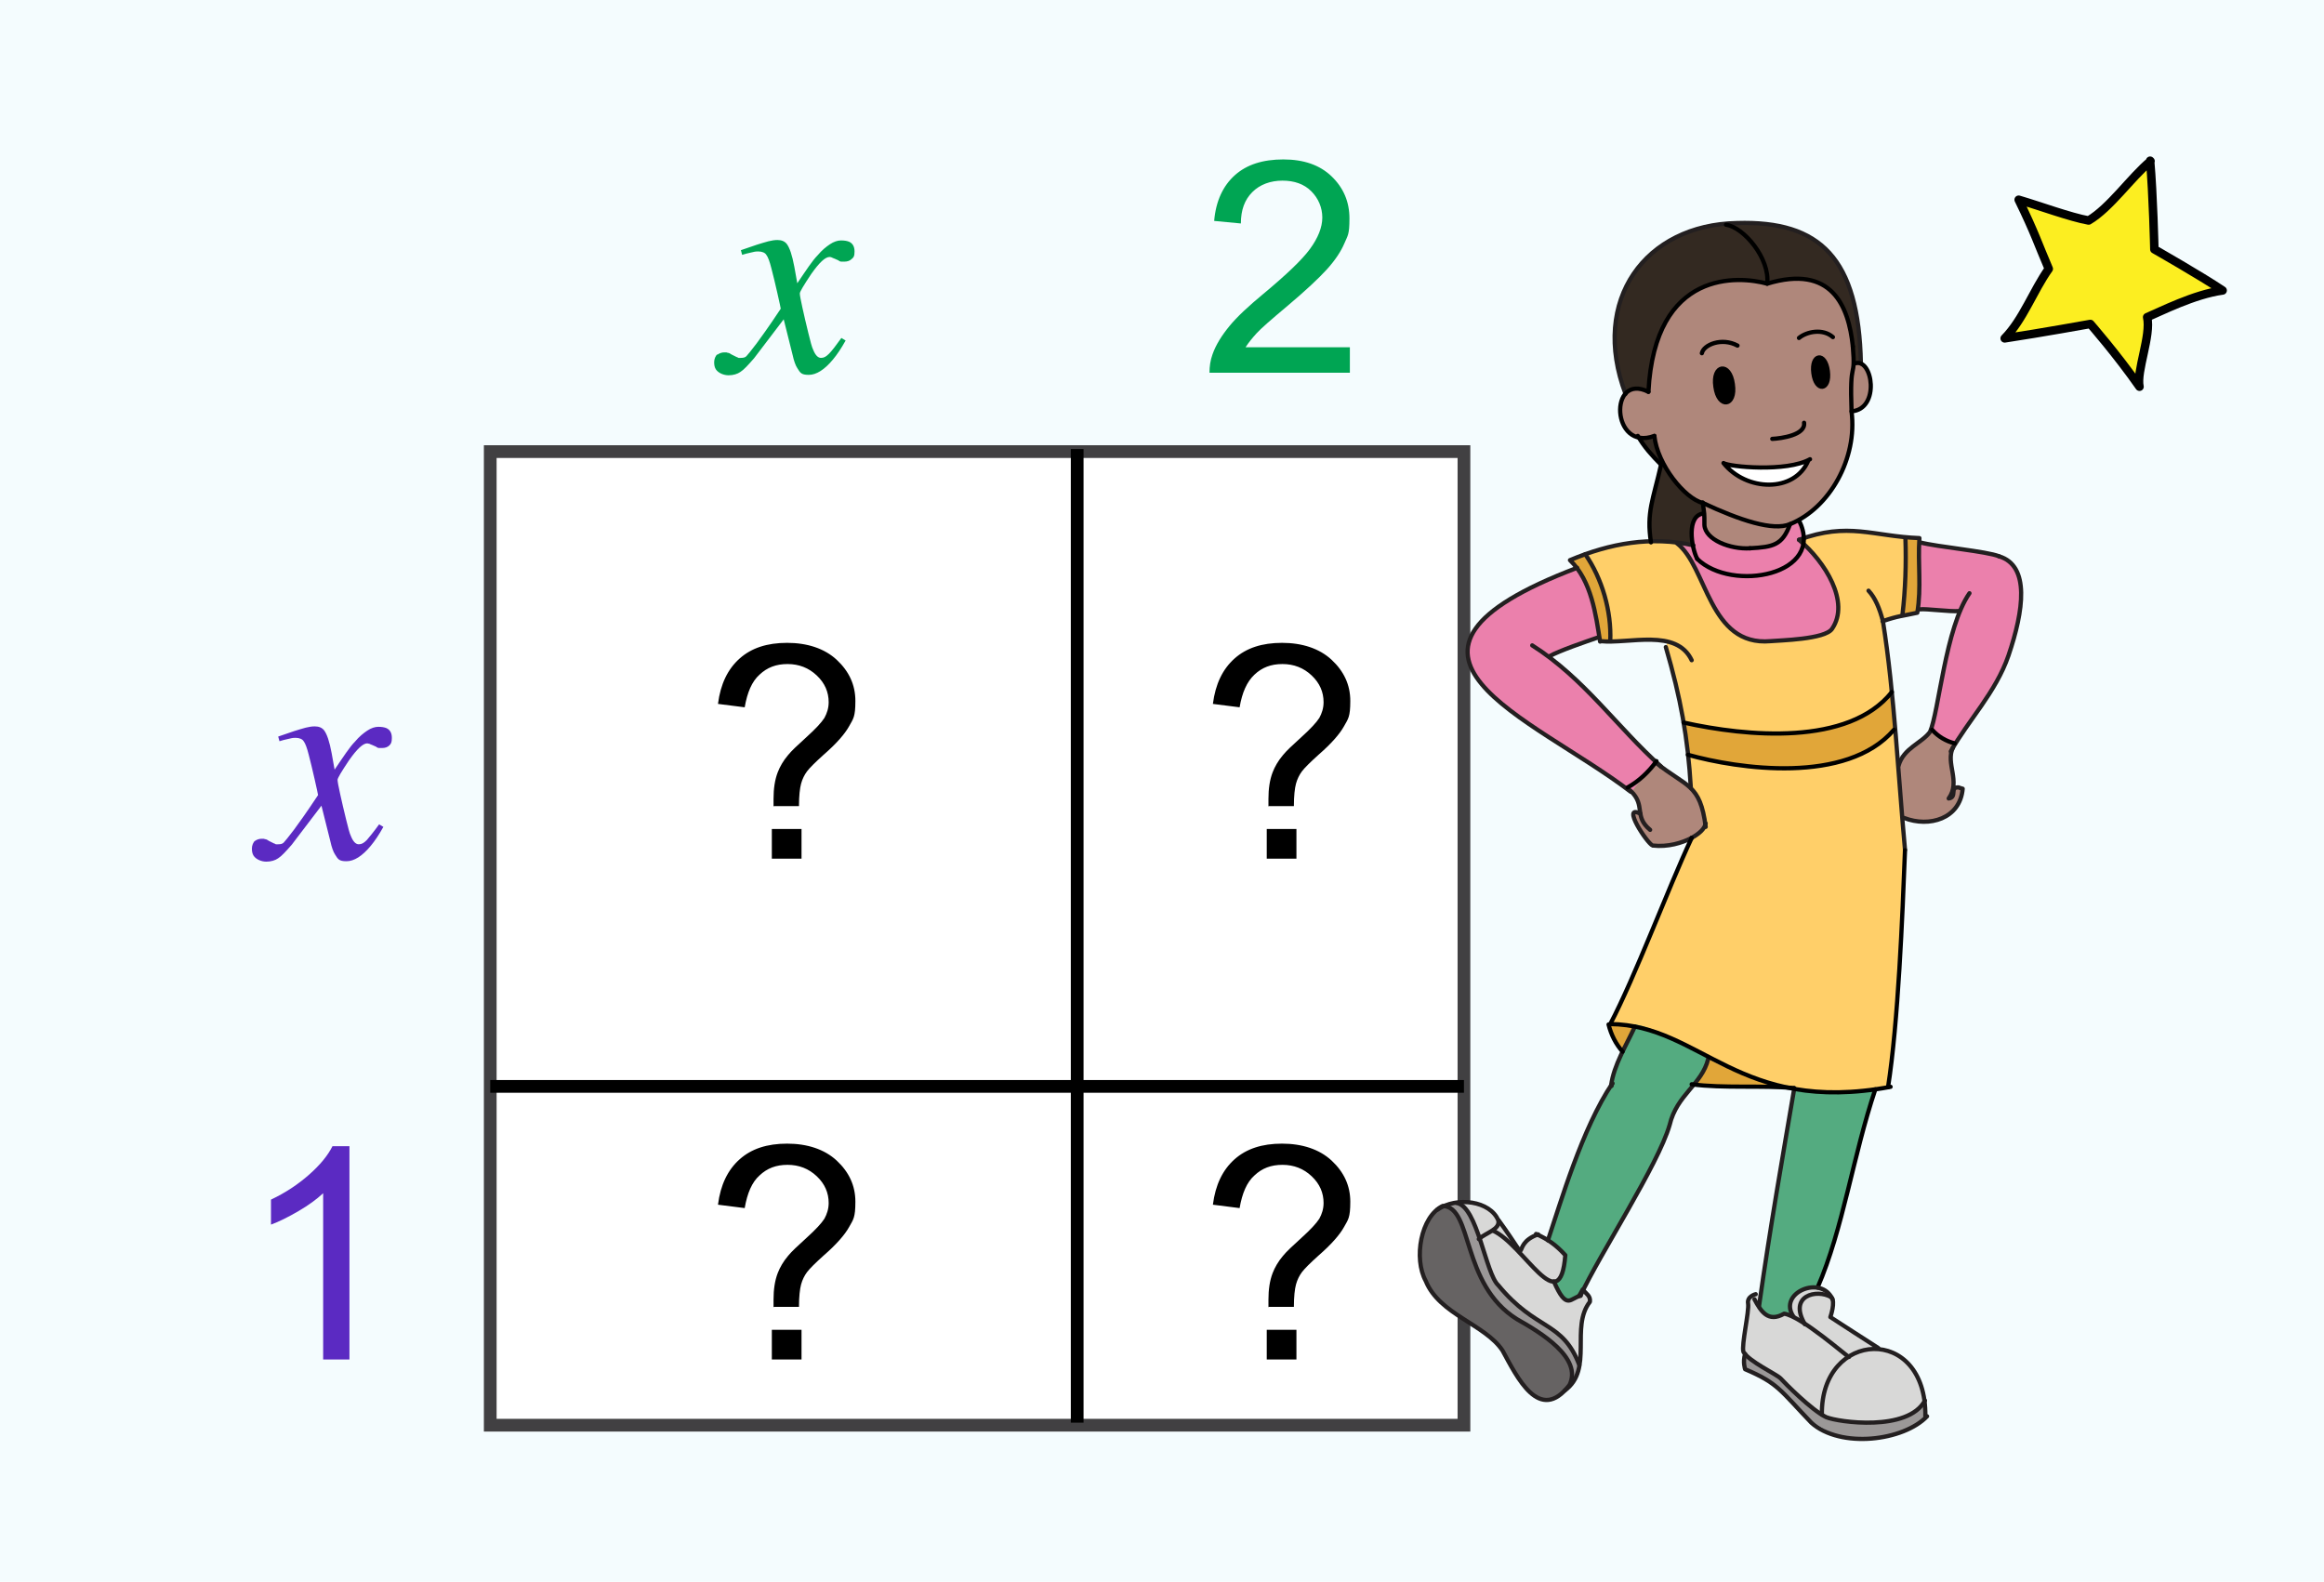 <?xml version="1.0" encoding="UTF-8"?><svg id="Layer_1" xmlns="http://www.w3.org/2000/svg" width="548" height="373" viewBox="0 0 548 373"><defs><style>.cls-1,.cls-2,.cls-3,.cls-4,.cls-5{fill:none;}.cls-1,.cls-2,.cls-6{stroke-linejoin:round;}.cls-1,.cls-2,.cls-6,.cls-4,.cls-5{stroke-linecap:round;}.cls-1,.cls-4{stroke:#231f20;}.cls-2,.cls-3,.cls-6,.cls-5{stroke:#000;}.cls-3,.cls-4,.cls-5{stroke-miterlimit:10;}.cls-3,.cls-7{stroke-width:3px;}.cls-6{fill:#fcee21;stroke-width:2px;}.cls-7{stroke:#414042;}.cls-7,.cls-8{fill:#fff;}.cls-9,.cls-10,.cls-11,.cls-12,.cls-13,.cls-14,.cls-15,.cls-16,.cls-17,.cls-18,.cls-19,.cls-8,.cls-20,.cls-21,.cls-22{stroke-width:0px;}.cls-10{fill:#5b2ac2;}.cls-11{fill:#54ab80;}.cls-12{fill:#9b9898;}.cls-13{fill:#e1a639;}.cls-14{fill:#e0bfa4;}.cls-15{fill:#d8d8d7;}.cls-16{fill:#af877b;}.cls-17{fill:#666363;}.cls-18{fill:#332921;}.cls-19{fill:#00a553;}.cls-20{fill:#ffcf69;}.cls-21{fill:#eb80ac;}.cls-22{fill:#f4fcfe;}</style></defs><rect class="cls-22" width="548" height="373"/><rect class="cls-7" x="115.6" y="106.5" width="229.6" height="229.6"/><line class="cls-3" x1="254" y1="105.9" x2="254" y2="335.5"/><line class="cls-3" x1="115.6" y1="256.2" x2="345.2" y2="256.2"/><path class="cls-6" d="m507.1,38c-4.6,3.8-9.5,11-14.6,14-4.4-.8-11.4-3.4-16.5-4.9,3.9,8,4.6,10.5,7.1,16.3-3.7,5.2-6,11.9-10.4,16.4,8.6-1.3,20.2-3.4,20.2-3.4,0,0,6.3,7.2,11.6,14.8-.8-3.6,2.8-12.1,1.8-16.4,3.1-1.3,11.1-5.4,17.8-6.3-5.2-3.5-16.1-9.7-16.1-9.7,0,0-.3-13-1-20.9"/><path class="cls-19" d="m169.1,83.7c.5-.4,1.1-.6,1.7-.6s.5,0,.8.1c.3,0,.6.2.9.4l1.2.6c.2,0,.3.2.5.2.1,0,.3,0,.5,0,.6,0,1-.1,1.3-.4.3-.3,1.1-1.3,2.4-3,.8-1.1,2.8-3.8,5.7-8.2,0-.2-.3-1.4-.8-3.7-.5-2.3-1-4.2-1.4-5.8-.4-1.6-.8-2.7-1.2-3.2-.3-.5-1-.8-1.9-.8s-.9.1-1.9.3c-.6.1-1.2.3-1.9.5l-.3-1.1,3.8-1.3c1-.3,1.9-.6,2.7-.8.8-.2,1.5-.3,2.1-.3,1,0,1.7.3,2.2.9.7.9,1.3,2.7,1.8,5.4l.7,3.9c2.1-3.1,3.6-5.4,4.8-6.6,1-1.2,2-2,2.9-2.6.9-.6,1.8-.9,2.6-.9s1.4.1,1.9.3c.9.4,1.3,1.2,1.3,2.3s-.2,1.4-.7,1.8c-.4.4-1,.6-1.7.6s-.5,0-.7,0c-.2,0-.5-.1-.7-.3l-.9-.4c-.3-.1-.5-.2-.7-.3s-.4-.1-.5-.1c-1,0-2.4,1.3-4.3,4-1.8,2.7-2.7,4.2-2.7,4.6s.2,1.5.6,3.3c.4,1.9.9,3.9,1.4,6,.5,2,.8,3.3,1.2,4.1.5,1.2,1.1,1.8,1.8,1.8s1.2-.3,1.9-1,1.6-1.9,2.9-3.7l1,.6c-1,1.8-2,3.3-3,4.5-2,2.4-3.9,3.6-5.7,3.6s-2-.5-2.7-1.6c-.4-.6-.8-1.7-1.1-3.1l-2.1-8.4-7,9.2c-1.4,1.6-2.4,2.7-3.2,3.2-.7.5-1.7.8-2.8.8s-2.4-.5-3-1.4c-.3-.5-.4-1-.4-1.7s.3-1.5.8-1.9Z"/><path class="cls-9" d="m182.4,190.2c0-.8,0-1.4,0-1.8,0-2.4.3-4.5,1-6.3.5-1.3,1.3-2.7,2.4-4,.8-1,2.3-2.4,4.4-4.3,2.1-1.9,3.5-3.4,4.2-4.5.6-1.1,1-2.3,1-3.7,0-2.4-.9-4.5-2.8-6.3-1.9-1.8-4.2-2.7-6.9-2.7s-4.8.8-6.6,2.5c-1.8,1.6-2.9,4.2-3.5,7.7l-6.3-.8c.6-4.7,2.3-8.2,5.1-10.7,2.8-2.5,6.5-3.7,11.2-3.7s8.8,1.3,11.7,4c2.9,2.7,4.4,5.9,4.4,9.7s-.5,4.2-1.5,6c-1,1.8-3,4.1-6,6.7-2,1.8-3.3,3.1-3.9,3.9-.6.8-1.1,1.8-1.4,2.9-.3,1.1-.5,2.9-.5,5.3h-5.9Zm-.4,12.3v-7h7v7h-7Z"/><path class="cls-9" d="m299.1,190.2c0-.8,0-1.4,0-1.8,0-2.4.3-4.5,1-6.3.5-1.3,1.3-2.7,2.4-4,.8-1,2.3-2.4,4.4-4.3,2.1-1.9,3.5-3.4,4.2-4.5.6-1.1,1-2.3,1-3.7,0-2.4-.9-4.5-2.8-6.3-1.9-1.8-4.2-2.7-6.9-2.7s-4.8.8-6.6,2.5-2.9,4.2-3.5,7.7l-6.3-.8c.6-4.7,2.3-8.2,5.1-10.7,2.8-2.5,6.5-3.7,11.2-3.7s8.8,1.3,11.7,4,4.4,5.9,4.4,9.7-.5,4.2-1.5,6-3,4.1-6,6.7c-2,1.8-3.3,3.1-3.9,3.9-.6.8-1.1,1.8-1.4,2.9-.3,1.1-.5,2.9-.5,5.3h-5.9Zm-.4,12.3v-7h7v7h-7Z"/><path class="cls-9" d="m299.1,308.3c0-.8,0-1.4,0-1.8,0-2.4.3-4.5,1-6.3.5-1.3,1.3-2.7,2.4-4,.8-1,2.3-2.4,4.4-4.3,2.1-1.9,3.5-3.4,4.2-4.5.6-1.1,1-2.3,1-3.7,0-2.4-.9-4.5-2.8-6.3-1.9-1.8-4.2-2.7-6.9-2.7s-4.8.8-6.6,2.5c-1.8,1.6-2.9,4.2-3.5,7.7l-6.3-.8c.6-4.7,2.3-8.2,5.1-10.7,2.8-2.5,6.5-3.7,11.2-3.7s8.8,1.3,11.7,4c2.9,2.7,4.4,5.9,4.4,9.7s-.5,4.2-1.5,6c-1,1.8-3,4.1-6,6.7-2,1.8-3.3,3.1-3.9,3.9-.6.8-1.1,1.8-1.4,2.9-.3,1.1-.5,2.9-.5,5.3h-5.9Zm-.4,12.3v-7h7v7h-7Z"/><path class="cls-9" d="m182.4,308.3c0-.8,0-1.4,0-1.8,0-2.4.3-4.5,1-6.3.5-1.3,1.3-2.7,2.4-4,.8-1,2.3-2.4,4.4-4.3,2.1-1.9,3.5-3.4,4.2-4.5.6-1.1,1-2.3,1-3.7,0-2.4-.9-4.5-2.8-6.3-1.9-1.8-4.2-2.7-6.9-2.7s-4.8.8-6.6,2.5c-1.8,1.6-2.9,4.2-3.5,7.7l-6.3-.8c.6-4.7,2.3-8.2,5.1-10.7,2.8-2.5,6.5-3.7,11.2-3.7s8.8,1.3,11.7,4c2.9,2.7,4.4,5.9,4.4,9.7s-.5,4.2-1.5,6c-1,1.8-3,4.1-6,6.7-2,1.8-3.3,3.1-3.9,3.9-.6.8-1.1,1.8-1.4,2.9-.3,1.1-.5,2.9-.5,5.3h-5.9Zm-.4,12.3v-7h7v7h-7Z"/><path class="cls-10" d="m60,198.4c.5-.4,1.1-.6,1.7-.6s.5,0,.8.1c.3,0,.6.2.9.4l1.2.6c.2,0,.3.2.5.2.1,0,.3,0,.5,0,.6,0,1-.1,1.3-.4.3-.3,1.1-1.3,2.4-3,.8-1.1,2.8-3.8,5.7-8.2,0-.2-.3-1.4-.8-3.7-.5-2.3-1-4.2-1.4-5.8-.4-1.6-.8-2.7-1.2-3.2-.3-.5-1-.8-1.9-.8s-.9.1-1.9.3c-.6.1-1.2.3-1.9.5l-.3-1.1,3.8-1.3c1-.3,1.9-.6,2.7-.8.8-.2,1.5-.3,2.1-.3,1,0,1.7.3,2.2.9.7.9,1.3,2.7,1.8,5.4l.7,3.9c2.1-3.1,3.6-5.4,4.8-6.6,1-1.2,2-2,2.9-2.6.9-.6,1.8-.9,2.6-.9s1.4.1,1.9.3c.9.4,1.3,1.2,1.3,2.3s-.2,1.4-.6,1.8-1,.6-1.7.6-.5,0-.7,0c-.2,0-.5-.1-.7-.3l-.9-.4c-.3-.1-.5-.2-.7-.3-.2,0-.4-.1-.5-.1-1,0-2.4,1.3-4.3,4-1.8,2.7-2.7,4.2-2.7,4.6s.2,1.5.6,3.3c.4,1.9.9,3.9,1.4,6,.5,2,.8,3.3,1.2,4.1.5,1.2,1.1,1.8,1.8,1.8s1.2-.3,1.9-1c.6-.7,1.6-1.9,2.9-3.7l1,.6c-1,1.8-2,3.3-3,4.5-2,2.4-3.9,3.6-5.7,3.6s-2-.5-2.7-1.6c-.4-.6-.8-1.7-1.1-3.1l-2.1-8.4-7,9.2c-1.4,1.6-2.4,2.7-3.2,3.2-.7.5-1.7.8-2.8.8s-2.4-.5-3-1.4c-.3-.5-.4-1-.4-1.7s.3-1.5.8-1.9Z"/><path class="cls-10" d="m82.4,320.6h-6.2v-39.2c-1.5,1.4-3.4,2.8-5.8,4.2-2.4,1.4-4.6,2.5-6.5,3.2v-5.9c3.4-1.6,6.4-3.6,9-5.9,2.6-2.3,4.4-4.5,5.5-6.7h4v50.3Z"/><path class="cls-19" d="m318.3,82v5.9h-33.1c0-1.5.2-2.9.7-4.3.8-2.3,2.2-4.5,4-6.7s4.5-4.7,8-7.6c5.4-4.5,9.1-8,11-10.6,1.9-2.6,2.9-5.1,2.9-7.4s-.9-4.5-2.6-6.2c-1.7-1.7-4-2.5-6.8-2.5s-5.3.9-7.1,2.7c-1.8,1.8-2.7,4.2-2.7,7.4l-6.3-.6c.4-4.7,2.1-8.3,4.9-10.8,2.8-2.5,6.6-3.7,11.4-3.7s8.6,1.3,11.4,4c2.8,2.7,4.2,6,4.2,9.9s-.4,4-1.2,5.9c-.8,1.9-2.2,4-4.1,6.1-1.9,2.1-5.1,5.1-9.5,8.8-3.7,3.1-6.1,5.2-7.1,6.3-1,1.1-1.9,2.2-2.6,3.3h24.6Z"/><path class="cls-16" d="m461,175.4c-.2.3-.4.6-.6,1h0c-1.8,3.7,1.9,8-1,12,2.1-.3.1-2.8,2.4-2.6,0,0,.8.2.9.3-.6,7.3-8,9-14,6.9-.3-4.1-.8-8.5-1.3-12.4,0,0,.2,0,.2,0,1.2-4.4,6-5.1,7.6-8.5,1.6,1.4,3.4,2.9,5.6,3.4h0Z"/><path class="cls-21" d="m452.7,127.9c4.2,1.1,15.8,2.1,18.7,3.3,14.2,6.8-3.1,34.9-10.4,44.2h0c-2.2-.5-4-2-5.6-3.4,1.2-3.5,3.4-19.3,6.8-27.8-2.4-.1-8-.5-9.8-.6.8-5.4,0-10.2.3-15.7h0Z"/><path class="cls-13" d="m452.6,127.9c-.2,5.7.5,10.8-.4,16.5-1.5.3-2.6.5-3.6.7.6-6.2.9-12.3.7-18.5,1,.1,2.1.2,3.3.2,0,.4,0,.7,0,1Z"/><path class="cls-20" d="m402.1,194.5c-.9-5.3-1.6-7-3.4-8.7-.2-2.8-.4-5.4-.6-7.8,11.8,3.3,37.4,7.1,48.6-5.9h0c3.9,26.5,2.1,57.7-1.5,84.3-35.5,6.4-44.1-14.7-65.5-14.9,5.9-11.2,13.6-31.7,19.2-43.9,1.7-1,2.9-2.1,3.2-3Z"/><path class="cls-13" d="m446.7,172.1h0c-11.2,13-36.9,9.2-48.6,5.9-.3-2.6-.6-5.1-1-7.6,14.8,3.3,38.9,5.6,49.1-7.2.2,3,.4,6,.6,8.9Z"/><path class="cls-9" d="m430.9,87.5c.7,4.6-2.8,5-3.4.5-.6-4.6,2.8-5.1,3.4-.5Z"/><path class="cls-16" d="m441.2,90.9c-.7-3.7-1.5-6-3.7-5.2h-.4c0-10.7-3.3-24.1-20.4-18.8-6.5-1.8-26.5-3.6-28,25.5-9.4-4.7-8.8,14.2,1.4,10.4.7,6.8,7.2,14.8,11.4,15.8.4,2.9.3,2.2.4,5.2,1.3,6.7,18.8,8.3,20.3-.2,9.5-3.8,15.9-15.6,14.5-26.5,1.1-.2,5.1-1.7,4.5-6.1Zm-35.2-4.1c2.7-.5,3.8,7.9,1.1,8.1-2.7.5-3.8-7.9-1.1-8.1Zm14.6,26.9c-5.5,1.1-9.8.5-14.2-4.5,1.3.9,14.3,2.1,19.9-.7h0c-1.1,2.8-2.5,4.3-5.8,5.2Zm9.1-22.5c-2.2.4-3.1-6.9-.9-7,2.1-.4,3.1,6.9.9,7Z"/><path class="cls-8" d="m406.4,109.2c1.3.9,14.3,2.1,19.9-.7h0c-3.2,7.8-14.7,7.4-20,.7Z"/><path class="cls-12" d="m418.7,326.7c-1.1-.6-7.2-3.8-7.2-3.8,0,0-.6-1.7,0-3.6,1.6,1.8,7.7,4.9,8.4,5.8.7.9,6.3,6.4,9.6,8.5,3.5,2.1,19.4,4.3,24.3-3,.1,1.1.2,2.2.2,3.4l.2.2c-13.9,10.6-26.3,4.4-35.4-7.6Z"/><path class="cls-11" d="m414.8,307.9c2.6-18.6,5.7-36,8.3-51.4,6.3,1,12.8,1.2,19.1.3-5.3,15.8-7.6,32.9-13.6,46.7-3.8-.3-8.5,2.7-5.7,6.9h0c-3.9-2.2-5.1,2.9-8.2-2.5h.1Z"/><path class="cls-13" d="m423,256.6c-7.3-.7-16.4,0-23.7-.8,1.7-2,3.2-3.8,3.5-6.1,6.3,3.4,13.2,5.6,20.2,6.8h0Z"/><path class="cls-9" d="m408.6,90.6c.8,5.3-3.5,5.8-4.1.6-.7-5.3,3.5-5.8,4.1-.6Z"/><path class="cls-21" d="m425.3,128.2c-.4-.3-.7-.6-1-.9.4-.1.7-.2,1-.3-.1-1.5-.6-3-1-4.2-.7.4-1.4.7-2.1.9-1.9,9.2-22.5,7-20.3-2.6-3.1.2-3.2,4.3-2.6,7.5-1.3-.2-2.6-.4-3.8-.6,0,0,0,.2,0,.2h0c7.2,5.5,7.5,24.4,22.1,23.1,2.2-.2,12.8-.4,14.5-2.9,4.1-5.9-.9-14.7-6.7-20.1Z"/><path class="cls-18" d="m423.8,54.6c-25.1-8.7-51.7,9.4-40.4,38.3,1.3-1.6,3.9-2,5.4-.5,1.5-29.1,21.6-27.3,28-25.5,17.1-5.3,20.5,8.2,20.4,18.8h.4c.4-.3.9-.3,1.4,0-.8-18.4-4.5-26.8-15.1-31.1Z"/><path class="cls-18" d="m392.2,109.3c-.9-1.8-1.6-3.9-2.1-6.5-1.2.2-2.5.4-3.7.2,1.5,2.5,3.3,4.5,5.4,6.5-1.8,8.3-3.5,11.2-2.5,18.1,3.2,0,6.6.3,9.9.9-.6-3.2-.5-7.3,2.6-7.5,0-.5-.1-1.2-.3-2.4-2.5-1.1-6.6-3.4-9.3-9.3Z"/><path class="cls-14" d="m390.4,179.8s0,0,0,0c0,0-.1.2-.2.2,0-.1,0-.2,0-.3Z"/><path class="cls-14" d="m389.6,181.1c-1,1.4-2.4,3.1-4.1,4.3,1.2-1.5,3-3.1,4.1-4.3Z"/><path class="cls-16" d="m389.7,199.4c-1.3-.5-7.5-9.9-3-7.6-.4-1.8,0-3.3-2-5.2,1.6-2.4,4.5-4.3,5.8-6.8,3,2.4,6.9,4.8,8.2,6,1.6,1.2,6.2,9.5.2,11.7h0c-2.3,1.3-5.6,2.3-9.2,1.9Z"/><path class="cls-13" d="m385.6,241.7c-.6,2-1.9,4-3,6.3h0c-1.6-1.9-2.8-4-3.3-6.4,2.1-.3,4.2-.3,6.3.2Z"/><path class="cls-21" d="m384.5,186.7c-23.4-17.8-66.3-32.3-12.6-52.8,3.6,4.7,4.5,11.2,5.4,16.4-2.7.7-9.4,3.2-12,4.5h0c10.1,7.6,16.4,16.7,25.3,24.9,0,0,0,0,0,.1,0,0,0,0,0,0-1.1,2.5-4.4,4.2-5.7,6.9,0,0,0,0-.1,0h0Z"/><path class="cls-20" d="m393,151.3c-4-.8-9.1-.2-13.3-.1.3-7-1.9-14.7-5.9-20.5,7.4-2.6,14-3.7,21.6-2.8,0,0,0,.2,0,.2h0c7.2,5.5,7.5,24.4,22.1,23.1,2.2-.2,12.8-.4,14.5-2.9,4.1-5.9-.9-14.7-6.7-20.1,0-.4,0-.9,0-1.3,10.7-3.5,14.3-1.1,24.1-.2.2,6.2-.1,12.4-.7,18.5-1.3.3-2.5.6-4.6,1.3,1.2,4.7,1.7,10.7,2.1,16.7-10.2,12.8-34.3,10.5-49.1,7.2-1-5.6-2.3-11.2-4.2-17.8h0l.2-1.3Z"/><path class="cls-13" d="m377.2,150.3c-1-6-2.1-13.6-7-18.3,1.2-.5,2.4-.9,3.6-1.3,4,5.8,6.2,13.4,5.9,20.5-.8,0-1.6,0-2.4,0,0-.3,0-.6-.2-.9Z"/><path class="cls-11" d="m373.4,304.2c-.2.5-.5,1-.7,1.4-2.4.4-3.2,3.7-6.3-3.4,2.8-1.5,2.4-3.6,2.6-6.2-1.4-1.6-2.5-2.6-4-3.6,2.9-8.9,8-26.3,15-36.8,0,.1,0,.2,0,.3,0-.1.1-.4.2-.5,0,0,0,.1-.1.2.6-4.9,4-9.6,5.6-14,6,1.2,11.8,5.2,17.2,8-1.5,6.1-7.4,8.4-9.1,15.6-2.4,8.7-15.9,29.8-20.3,38.8Z"/><path class="cls-12" d="m366.4,317.2c-2.9-2.9-4.8-3.5-8.8-6-13-8.2-10.7-26-16.9-26.7.9-.4,1.9-.6,2.8-.8h0c4.9.9,6.8,16.9,9.8,19.5,8.9,10.8,15.1,8.2,19.1,18.7h.1c-.4,2.3-1.3,4.4-3.5,5.9,3.5-3.1,1.1-7-2.6-10.7Z"/><path class="cls-15" d="m442.8,317.8l-11.2-7.2c4.2-9.7-13.1-8.6-8.7,0h0c-3.9-2.2-5.1,2.9-8.2-2.5h.1c.2-.9.3-1.7.5-2.7-1.1-.3-3-.5-3,2,.5,2.2-2.2,10.2-.7,12,1.6,1.8,7.7,4.9,8.4,5.8.7.9,6.3,6.4,9.6,8.5,3.5,2.1,19.4,4.3,24.3-3-1.1-8.3-7.1-12.2-11-12.8Z"/><path class="cls-15" d="m372.7,305.6c-2.4.4-3.2,3.7-6.3-3.4,2.8-1.5,2.4-3.6,2.6-6.2-2.1-2.4-3.9-3.7-6.7-5-2.3,0-3.6,4.5-4.1,3.8-1.6-2.3-3.8-5.9-4.8-7.1h-.1c-1.2-2.4-5.8-5.5-9.8-4.2h0c4.9.9,6.8,16.9,9.8,19.5,8.9,10.8,15.1,8.2,19.1,18.7h.1c.8-4.9-.7-10.8,2.5-15,.2-1.3-.8-1.8-1.6-2.8-.2.5-.5,1-.7,1.4Z"/><path class="cls-17" d="m340.7,284.5c6.2.7,4,18.5,16.9,26.7,5.5,3.2,15.5,9.2,12.4,15.5-7.1,9.2-12.4-1.9-15.8-8.2-4.1-6.2-14.8-8.5-18.1-16.4-2.9-5.2-1.3-16.3,4.6-17.7Z"/><path class="cls-4" d="m380.2,255.5c-7.1,10.5-12.2,28.1-15.2,37"/><path class="cls-4" d="m380,256.1c0-.1.1-.5.2-.6"/><path class="cls-4" d="m385.5,242.1c-1.9,4.2-5,9.1-5.6,13.9"/><path class="cls-4" d="m402.8,249.7c-1.5,6.1-7.4,8.4-9.1,15.6-2.7,9.4-16.5,30.5-21,40.2"/><path class="cls-4" d="m414.8,307.9c2.6-18.5,5.7-36,8.3-51.3"/><path class="cls-4" d="m428.6,303.6s0,0,0,0"/><path class="cls-5" d="m442.2,256.9c-5.3,15.8-7.6,32.9-13.6,46.7"/><path class="cls-4" d="m366.4,302.2c3.1,7.1,3.9,3.8,6.3,3.4"/><path class="cls-1" d="m340.2,284.4c-5.2,2.5-6.9,12.4-4,17.7,3.2,7.9,14,10.2,18.1,16.4,3.4,6.2,8.7,17.4,15.8,8.1,3.1-6.4-6.9-12.4-12.4-15.5-13.3-8.3-10.3-26.5-17.5-26.7"/><path class="cls-1" d="m372.3,305.6c.3-.3.6-1,.9-1.5.8,1,1.9,1.5,1.7,2.9-4.7,6,.9,15.9-5.9,20.9"/><path class="cls-1" d="m362.2,291c2.9,1.3,4.7,2.6,6.9,5-1.2,15.6-9.7-2.5-17.1-5.8"/><path class="cls-1" d="m338.9,285.3c4.6-3.2,12.5-2.1,14.4,2.5.5,2.1-2.9,2.9-4.6,4.4"/><path class="cls-1" d="m372.4,321.9c-4-10.5-10.1-7.9-19.1-18.8-3-2.7-4.9-18.6-9.8-19.4"/><path class="cls-1" d="m362.7,291.1c-7.3,2.5-.6,8.7-9.3-3.3"/><path class="cls-1" d="m454,334c.3-21.8-24.7-20.4-24.4-.4"/><path class="cls-1" d="m414,305.2s-2.1.5-1.8,2.2c.3,1.8-1.6,9.8-1.1,11.4,1.3,2.3,7.9,5.3,8.8,6.3.9,1,7.2,7.4,10.7,9.1,2.9,1.2,19.3,3.5,23.3-3.9"/><path class="cls-1" d="m436,320c-.4,0-11.2-9.6-15.3-10.2-3.8,2.2-5.5-.6-7-3.4"/><path class="cls-1" d="m442.9,317.9c0,0-11.2-7.2-11.3-7.3,0,0,1.3-3.7.2-4.7-3.4-2-10.2-.4-6.2,6.4,0,0,0,0,0,0"/><path class="cls-1" d="m422.9,310.5c-3.8-5.6,6.6-10,9.2-4.1"/><path class="cls-1" d="m454.4,334c-5.5,5.8-20.4,7.7-27.3,1.5-7.3-7.6-7.8-9.3-15.6-12.6,0,0-.6-1.7,0-3.6"/><path class="cls-1" d="m440.6,139.3c1.6,1.7,2.6,4.2,3.4,7.2h0c2.7,17,3.6,36.5,5.2,53.9"/><path class="cls-1" d="m392.8,152.6c3.5,12,5.2,21.3,5.9,33.2"/><path class="cls-1" d="m424.2,127.3c11.6-4.3,17.5-.8,28.4-.4-.4,6.1.5,11.6-.5,17.6-3.6.8-4.4.7-8.2,2"/><path class="cls-1" d="m398.9,155.7c-3.6-7.6-14.7-3.8-21.5-4.5"/><path class="cls-1" d="m399.3,128.6c-10-2.2-19.6-.5-29.1,3.5,5.1,4.9,6.1,12.9,7.1,19.2"/><path class="cls-1" d="m452.7,127.9c4.2,1.1,15.8,2.1,18.7,3.3"/><path class="cls-1" d="m452.7,143.7c1.5-.2,7.1.6,9.3.4"/><path class="cls-1" d="m464.4,139.9c-5.7,8.2-7.2,27.9-9.3,32.7-2,2.7-6.2,3.8-7.4,7.9"/><path class="cls-1" d="m471.4,131.2c7.3,2.2,5.8,12.8,2.2,23.4-3,8.7-9.5,15.3-13.6,22.6"/><path class="cls-1" d="m371.9,133.9c-53.7,20.4-10.7,35,12.6,52.8h0"/><path class="cls-1" d="m361.3,152.2c12.3,7.8,19.9,19.2,30.4,28.6"/><path class="cls-1" d="m376.6,150.4c-2.3.8-9.1,3.1-11.3,4.4"/><path class="cls-1" d="m395.4,128.1c7.2,5.5,7.5,24.4,22.1,23.1,2.2-.2,12.8-.4,14.5-2.9,4.3-6.3-1.6-15.8-7.8-21"/><path class="cls-4" d="m383.7,185.9c.3.2.6.5.9.7h0c3.5,3.4.6,5.9,4.5,9.1"/><path class="cls-4" d="m390.4,179.8c7.3,5.9,10.5,4.9,11.8,15.2"/><path class="cls-4" d="m398.9,197.6c1.9-1.1,3-2.1,3.3-3.4"/><path class="cls-4" d="m386.8,191.9c-4.6-2.4,1.6,7,2.9,7.5,3.6.4,6.9-.6,9.2-1.8"/><path class="cls-1" d="m449,192.9c5.9,2.3,13.2.2,13.8-6.9,0,0-.8-.2-.9-.3-2.3-.2-.3,2.3-2.4,2.6,2.9-4-.8-8.3,1-12"/><path class="cls-5" d="m379.7,241.5c21.4.2,30.3,21.5,66.1,14.8"/><line class="cls-4" x1="398.9" y1="197.6" x2="398.9" y2="197.6"/><path class="cls-5" d="m379.7,241.5c5.9-11.2,13.5-31.7,19.2-43.9"/><path class="cls-5" d="m449.2,200.5c-.6,15.5-1.6,40.6-4,55.9"/><path class="cls-5" d="m398.9,255.7c7.4,1,16.7.2,24.1.9"/><path class="cls-5" d="m379.3,241.6c.6,2.4,1.7,4.6,3.3,6.4"/><path class="cls-5" d="m390.6,179.5c-1.8,2.5-4.1,4.7-6.8,6.2"/><path class="cls-5" d="m455.6,172.1c1.4,1.6,3.3,2.7,5.3,3.2"/><path class="cls-5" d="m397,170.4c14.8,3.3,38.9,5.6,49.1-7.2"/><path class="cls-5" d="m398,178c11.8,3.3,37.4,7.1,48.6-5.9"/><path class="cls-2" d="m436.9,81.7c.7,8.5-.8,2.1-.3,15.4,1.4,10.9-5.1,22.7-14.5,26.5-4,1.7-11.8-.9-20.6-5-4.2-1-10.7-9-11.4-15.8"/><path class="cls-2" d="m432.2,79.5c-2.4-2.1-6.2-1.3-8,.2"/><path class="cls-2" d="m409.7,81.5c-3.7-2-8-.2-8.4,1.8"/><path class="cls-2" d="m412.7,129.3c-4.7.3-10.6-2-10.8-5.5,0-3,0-2.4-.4-5.3"/><path class="cls-2" d="m422.1,123.6c-1.8,5-4,5.4-9.5,5.7"/><path class="cls-2" d="m400.2,131.8c-1.4-2.7-2.6-10.3,1.5-10.7"/><path class="cls-2" d="m424.2,122.7c6.4,12.9-15.8,17.1-24,9.1"/><path class="cls-2" d="m427.6,88c.6,4.6,4,4.1,3.4-.5-.6-4.6-4-4.1-3.4.5Z"/><path class="cls-2" d="m404.5,91.2c.7,5.3,4.9,4.7,4.1-.6-.7-5.3-4.9-4.7-4.1.6Z"/><path class="cls-2" d="m425.4,99.7c.4,2.9-5.4,3.7-7.5,3.8"/><path class="cls-2" d="m426.8,108.3c-5.5,3.1-19.1,1.8-20.4.9,5.3,6.7,16.8,7.1,20-.6"/><path class="cls-1" d="m383.3,92.9c-8.4-22.2,4.7-39.9,26.3-40.3,19.6-.6,28.7,8.3,29.2,33.1"/><path class="cls-2" d="m416.7,66.9c.7-5.9-5.5-13.3-9.7-13.9"/><path class="cls-2" d="m436.9,81.7c-1-9.6-5-19.4-20.2-14.8-6.5-1.8-26.5-3.6-28,25.5"/><path class="cls-2" d="m388.7,92.4c-9.4-4.7-8.8,14.2,1.4,10.4"/><path class="cls-2" d="m437.4,85.7c4.2-1.4,6,10.8-.8,11.3"/><path class="cls-2" d="m386.2,102.8c1.5,2.6,3.4,4.7,5.5,6.8"/><path class="cls-2" d="m391.7,109.5c-1.9,8.4-3.5,11.3-2.4,18.4"/><path class="cls-1" d="m373.8,130.7c4,5.8,6.2,13.4,5.9,20.5"/><path class="cls-1" d="m449.3,126.9c.2,6.1,0,12.1-.7,18.1"/></svg>